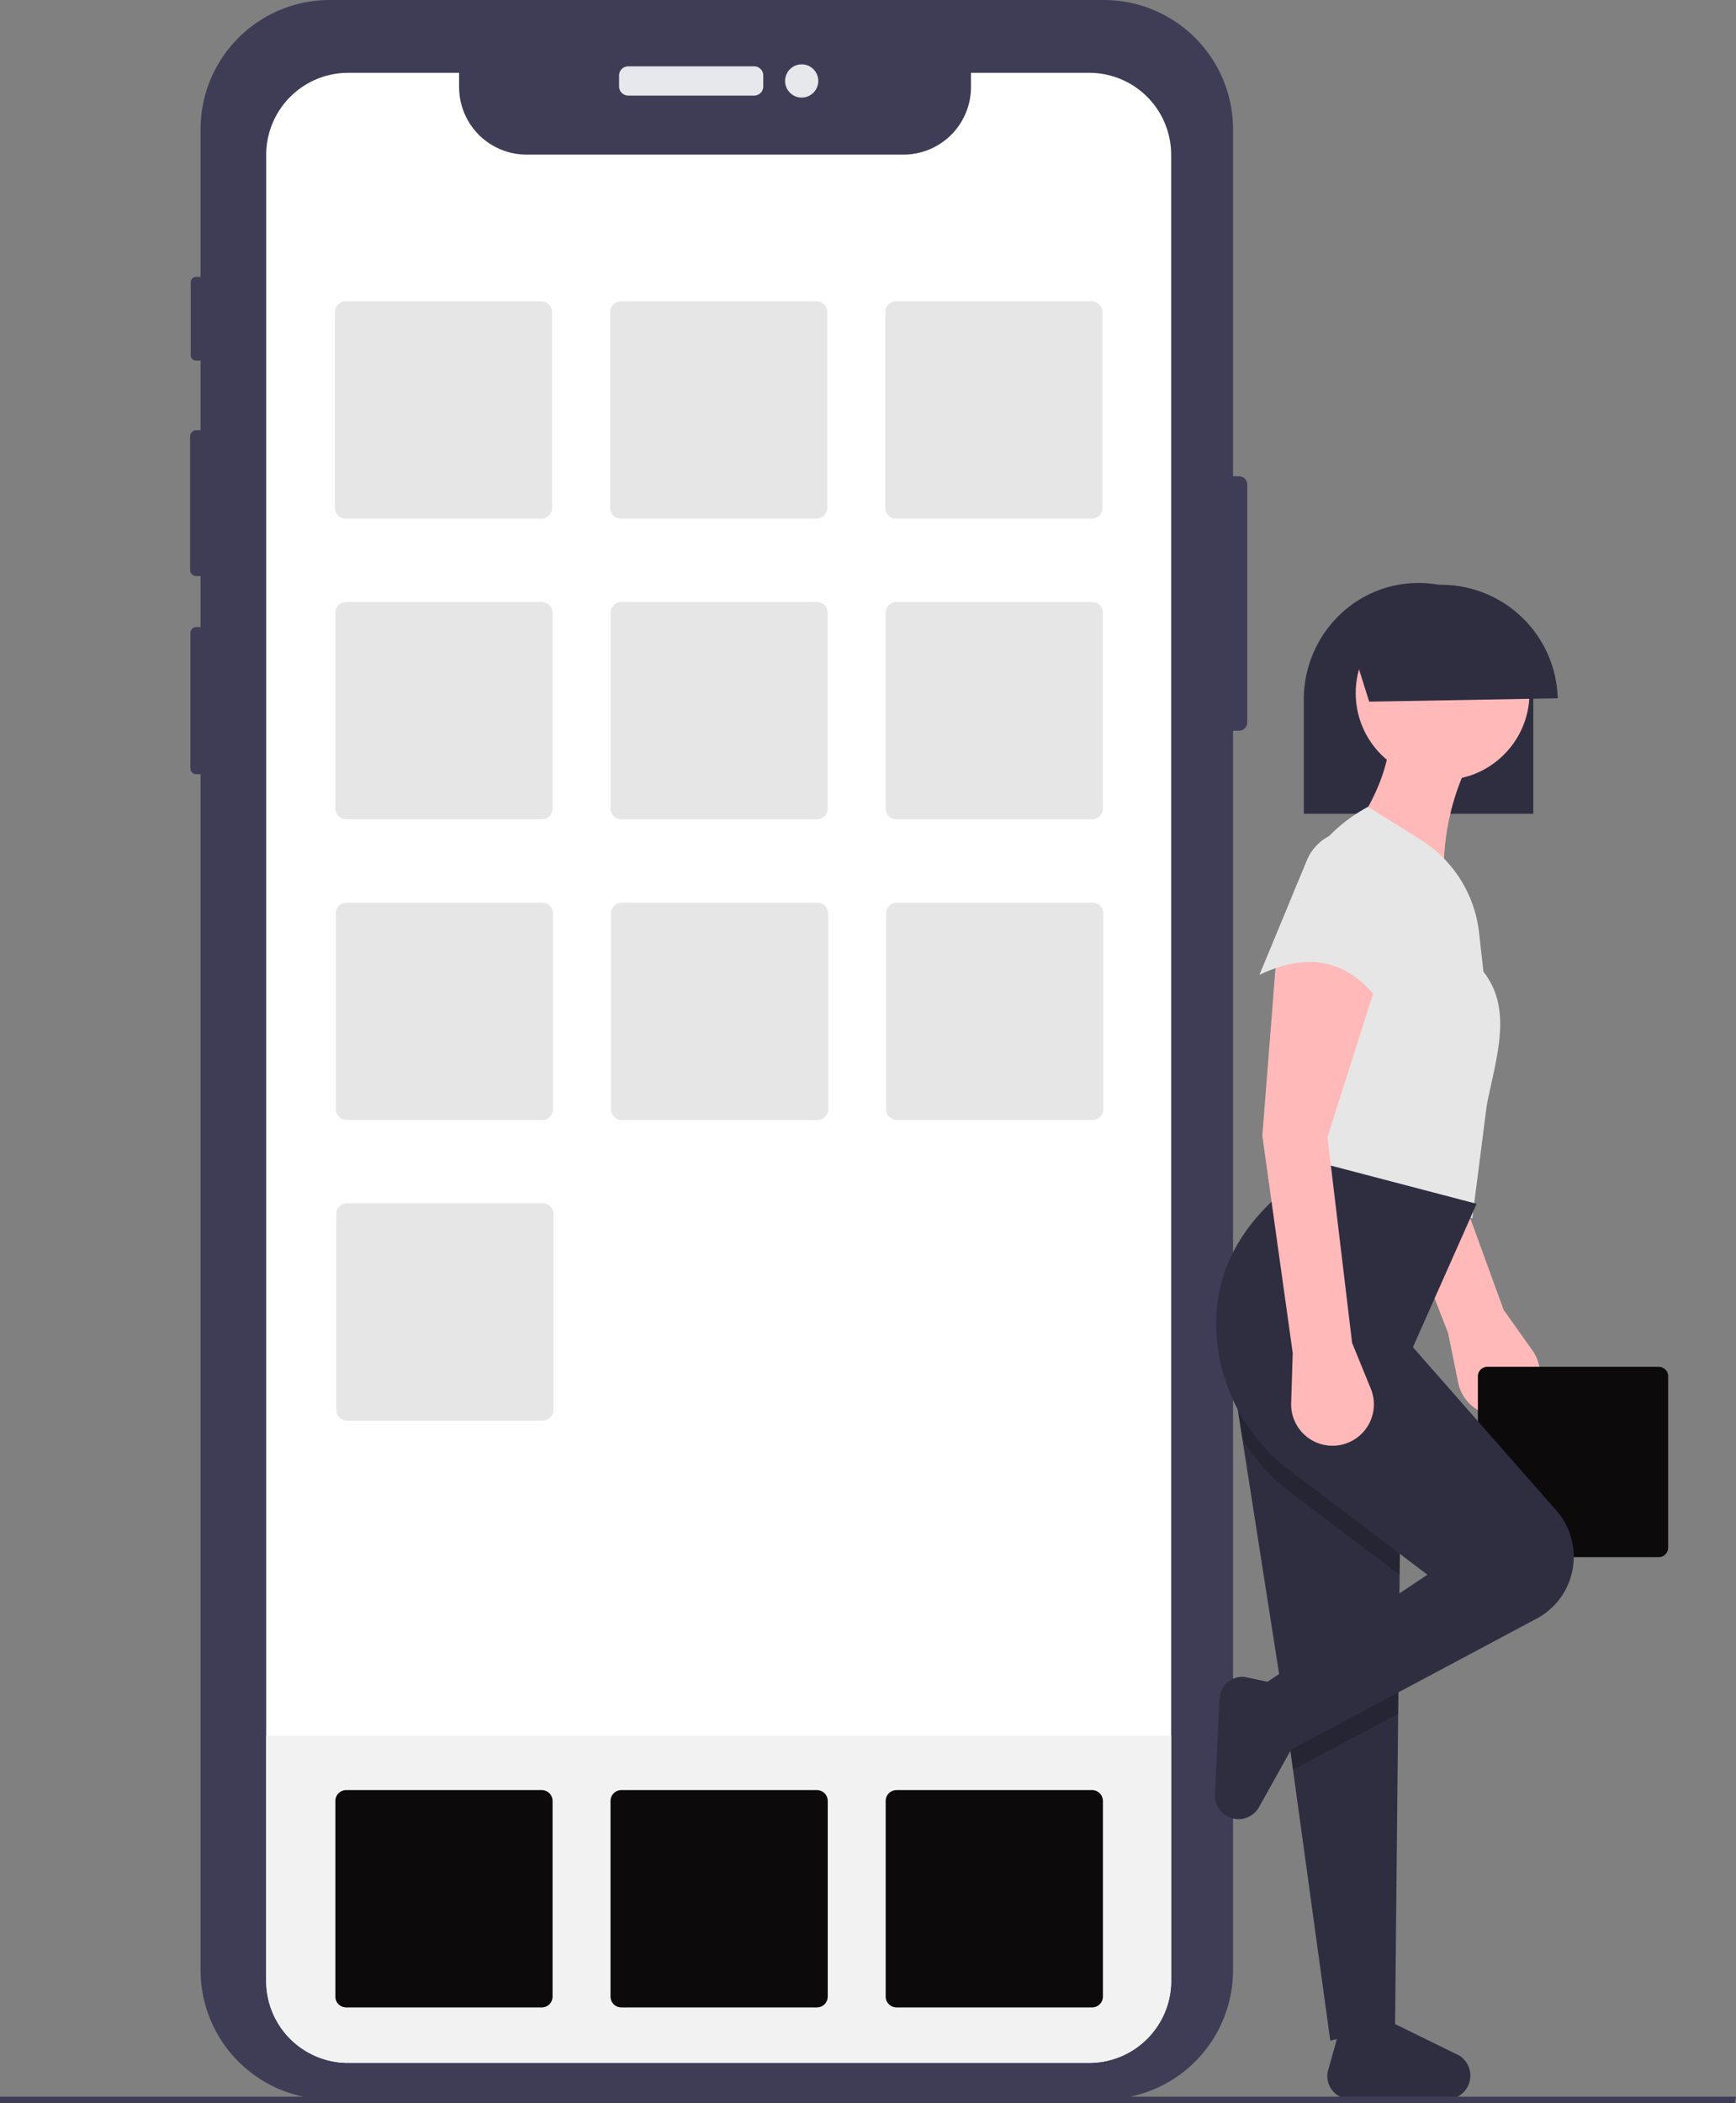 <svg id="acf6401d-94a8-428e-9730-6b41bf40021d" data-name="Layer 1" xmlns="http://www.w3.org/2000/svg" width="574.476" height="695.655" viewBox="0 0 574.476 695.655"><rect x="0" y="0" width="574.476" height="695.655" fill="#808080" stroke="none"/><path d="M725.498,262.431v78.691a2.751,2.751,0,0,1-2.744,2.744h-1.953V753.797A42.775,42.775,0,0,1,678.029,796.569H421.887a42.764,42.764,0,0,1-42.76-42.768V358.243h-1.414a1.938,1.938,0,0,1-1.941-1.929V311.529a1.941,1.941,0,0,1,1.94-1.941h1.415V292.719h-1.426a2.033,2.033,0,0,1-2.025-2.037V246.508a2.03,2.03,0,0,1,2.025-2.025h1.426V221.456h-1.45a1.795,1.795,0,0,1-1.797-1.792V195.553a1.805,1.805,0,0,1,1.797-1.809h1.45V144.933a42.762,42.762,0,0,1,42.76-42.76H678.029a42.772,42.772,0,0,1,42.772,42.76V259.687h1.953A2.751,2.751,0,0,1,725.498,262.431Z" transform="translate(-312.762 -102.173)" fill="#3f3d56"/><path d="M207.914,21.933h41.622a3.045,3.045,0,0,1,3.045,3.045v3.597a3.045,3.045,0,0,1-3.045,3.045H207.914a3.045,3.045,0,0,1-3.045-3.045v-3.598A3.045,3.045,0,0,1,207.914,21.933Z" fill="#e6e8ec"/><circle cx="265.291" cy="26.778" r="5.495" fill="#e6e8ec"/><path d="M700.32,153.372V757.347a27.141,27.141,0,0,1-27.137,27.125H427.991a27.095,27.095,0,0,1-27.137-27.053V153.396a27.136,27.136,0,0,1,27.137-27.137h36.698v4.709a22.345,22.345,0,0,0,22.345,22.345H611.732a22.345,22.345,0,0,0,22.345-22.345v-4.709h39.106A27.115,27.115,0,0,1,700.32,153.372Z" transform="translate(-312.762 -102.173)" fill="#fff"/><path d="M700.32,676.284v81.064a27.141,27.141,0,0,1-27.137,27.125H427.991a27.095,27.095,0,0,1-27.137-27.053V676.284Z" transform="translate(-312.762 -102.173)" fill="#f2f2f2"/><path d="M427.182,201.835a3.598,3.598,0,0,0-3.594,3.594v64.698a3.598,3.598,0,0,0,3.594,3.594h64.698a3.598,3.598,0,0,0,3.594-3.594V205.429a3.598,3.598,0,0,0-3.594-3.594Z" transform="translate(-312.762 -102.173)" fill="#e6e6e6"/><path d="M518.238,201.835a3.598,3.598,0,0,0-3.594,3.594v64.698a3.598,3.598,0,0,0,3.594,3.594h64.698a3.598,3.598,0,0,0,3.594-3.594V205.429a3.598,3.598,0,0,0-3.594-3.594Z" transform="translate(-312.762 -102.173)" fill="#e6e6e6"/><path d="M609.294,201.835a3.598,3.598,0,0,0-3.594,3.594v64.698a3.598,3.598,0,0,0,3.594,3.594H673.991a3.598,3.598,0,0,0,3.594-3.594V205.429a3.598,3.598,0,0,0-3.594-3.594Z" transform="translate(-312.762 -102.173)" fill="#e6e6e6"/><path d="M427.332,301.278a3.598,3.598,0,0,0-3.594,3.594v64.698a3.598,3.598,0,0,0,3.594,3.594H492.029a3.598,3.598,0,0,0,3.594-3.594V304.872a3.598,3.598,0,0,0-3.594-3.594Z" transform="translate(-312.762 -102.173)" fill="#e6e6e6"/><path d="M518.388,301.278a3.598,3.598,0,0,0-3.594,3.594v64.698a3.598,3.598,0,0,0,3.594,3.594H583.085a3.598,3.598,0,0,0,3.594-3.594V304.872a3.598,3.598,0,0,0-3.594-3.594Z" transform="translate(-312.762 -102.173)" fill="#e6e6e6"/><path d="M609.444,301.278a3.598,3.598,0,0,0-3.594,3.594v64.698a3.598,3.598,0,0,0,3.594,3.594h64.698a3.598,3.598,0,0,0,3.594-3.594V304.872a3.598,3.598,0,0,0-3.594-3.594Z" transform="translate(-312.762 -102.173)" fill="#e6e6e6"/><path d="M427.482,400.72a3.598,3.598,0,0,0-3.594,3.594V469.012a3.598,3.598,0,0,0,3.594,3.594H492.179a3.598,3.598,0,0,0,3.594-3.594V404.314a3.598,3.598,0,0,0-3.594-3.594Z" transform="translate(-312.762 -102.173)" fill="#e6e6e6"/><path d="M518.538,400.72a3.598,3.598,0,0,0-3.594,3.594V469.012a3.598,3.598,0,0,0,3.594,3.594h64.698a3.598,3.598,0,0,0,3.594-3.594V404.314a3.598,3.598,0,0,0-3.594-3.594Z" transform="translate(-312.762 -102.173)" fill="#e6e6e6"/><path d="M609.593,400.72a3.598,3.598,0,0,0-3.594,3.594V469.012a3.598,3.598,0,0,0,3.594,3.594h64.698a3.598,3.598,0,0,0,3.594-3.594V404.314a3.598,3.598,0,0,0-3.594-3.594Z" transform="translate(-312.762 -102.173)" fill="#e6e6e6"/><path d="M427.332,694.255a3.598,3.598,0,0,0-3.594,3.594v64.698a3.598,3.598,0,0,0,3.594,3.594H492.029a3.598,3.598,0,0,0,3.594-3.594V697.85a3.598,3.598,0,0,0-3.594-3.594Z" transform="translate(-312.762 -102.173)" fill="#0c0a0a"/><path d="M518.388,694.255a3.598,3.598,0,0,0-3.594,3.594v64.698a3.598,3.598,0,0,0,3.594,3.594H583.085a3.598,3.598,0,0,0,3.594-3.594V697.85a3.598,3.598,0,0,0-3.594-3.594Z" transform="translate(-312.762 -102.173)" fill="#0c0a0a"/><path d="M609.444,694.255a3.598,3.598,0,0,0-3.594,3.594v64.698a3.598,3.598,0,0,0,3.594,3.594h64.698a3.598,3.598,0,0,0,3.594-3.594V697.85a3.598,3.598,0,0,0-3.594-3.594Z" transform="translate(-312.762 -102.173)" fill="#0c0a0a"/><path d="M427.632,500.163a3.598,3.598,0,0,0-3.594,3.594V568.455a3.598,3.598,0,0,0,3.594,3.594h64.698a3.598,3.598,0,0,0,3.594-3.594V503.757a3.598,3.598,0,0,0-3.594-3.594Z" transform="translate(-312.762 -102.173)" fill="#e6e6e6"/><path d="M791.994,543.19l3.278,16.232a13.689,13.689,0,0,0,16.546,10.618h0a13.689,13.689,0,0,0,8.028-21.262l-9.49-13.342-23.477-64.385,4.286-55.149c-13.474-5.06-27.191-10.727-34.627-.734l9.238,60.343Z" transform="translate(-312.762 -102.173)" fill="#ffb9b9"/><path d="M804.97,554.242a3.152,3.152,0,0,0-3.148,3.148v56.672a3.152,3.152,0,0,0,3.148,3.148h56.672a3.152,3.152,0,0,0,3.148-3.148V557.391a3.152,3.152,0,0,0-3.148-3.148Z" transform="translate(-312.762 -102.173)" fill="#0c0a0a"/><path d="M820.158,333.565c0-.334-.006-.663-.012-1.009-.532-21.061-17.204-37.559-37.957-37.559a37.43,37.43,0,0,0-26.851,11.298,38.741,38.741,0,0,0-11.122,27.27v37.766h75.942Z" transform="translate(-312.762 -102.173)" fill="#2f2e41"/><path d="M799.248,789.807h0a7.868,7.868,0,0,0-3.521-7.717l-22.583-11.083-17.026,2.149-4.021,14.416a7.672,7.672,0,0,0,6.711,8.877l31.771.069A7.868,7.868,0,0,0,799.248,789.807Z" transform="translate(-312.762 -102.173)" fill="#2f2e41"/><polygon points="408.248 457.583 410.867 474.313 411.103 475.846 421.168 540.15 424.278 560.025 425.232 566.122 427.878 585.358 440.211 674.941 461.655 670.08 462.679 566.805 462.855 549.076 463.021 534.088 463.17 520.905 463.766 467.884 408.248 457.583" fill="#2f2e41"/><circle cx="477.384" cy="229.243" r="28.752" fill="#ffb9b9"/><path d="M758.28,380.534l32.585,16.293a80.126,80.126,0,0,1,10.063-46.482l-28.273-4.313C772.274,357.385,766.53,368.917,758.28,380.534Z" transform="translate(-312.762 -102.173)" fill="#ffb9b9"/><path d="M742.466,492.665l57.503,12.459,4.792-37.377c3.119-15.986,8.744-31.622-1.106-44.182L802.211,410.645a41.717,41.717,0,0,0-19.349-30.741l-17.395-10.872C729.411,388.538,730.861,436.72,742.466,492.665Z" transform="translate(-312.762 -102.173)" fill="#e6e6e6"/><polygon points="424.278 560.025 425.232 566.122 427.878 585.358 462.679 566.805 462.855 549.076 463.021 534.088 424.278 560.025" opacity="0.2"/><path d="M721.01,559.755l2.619,16.731.236,1.533A62.978,62.978,0,0,0,739.878,595.809l36.054,27.268.596-53.021Z" transform="translate(-312.762 -102.173)" opacity="0.2"/><path d="M728.569,660.863l6.709,22.522,86.677-46.217a23.208,23.208,0,0,0,5.816-35.414l-47.449-53.981,21.085-47.44L741.029,484.519l-6.709,14.376q-21.021,19.622-18.92,45.798a61.64,61.64,0,0,0,24.481,44.113l45.234,34.201Z" transform="translate(-312.762 -102.173)" fill="#2f2e41"/><path d="M721.993,703.844h0a7.801,7.801,0,0,0,7.41-3.976L742.393,676.594l-3.213-16.708-14.519-3.058a7.606,7.606,0,0,0-8.354,7.206l-1.508,31.661A7.801,7.801,0,0,0,721.993,703.844Z" transform="translate(-312.762 -102.173)" fill="#2f2e41"/><path d="M740.549,549.69l-.517,16.552a13.689,13.689,0,0,0,13.682,14.117h0a13.689,13.689,0,0,0,12.673-18.865l-6.191-15.157L752.05,478.289l16.772-52.712c-11.962-8.005-24.021-16.656-33.544-8.626l-4.792,60.858Z" transform="translate(-312.762 -102.173)" fill="#ffb9b9"/><path d="M729.528,424.62c17.655-8.439,31.188-4.134,41.211,11.021l6.498-36.25a19.336,19.336,0,0,0-10.742-20.88h0a15.709,15.709,0,0,0-21.247,8.178Z" transform="translate(-312.762 -102.173)" fill="#e6e6e6"/><path d="M758.634,311.292l7.217,22.96,62.393-1.109a38.57,38.57,0,0,0-69.61-21.851Z" transform="translate(-312.762 -102.173)" fill="#2f2e41"/><polygon points="574.08 695.655 0 695.655 0 693.474 574.476 693.474 574.08 695.655" fill="#3f3d56"/></svg>